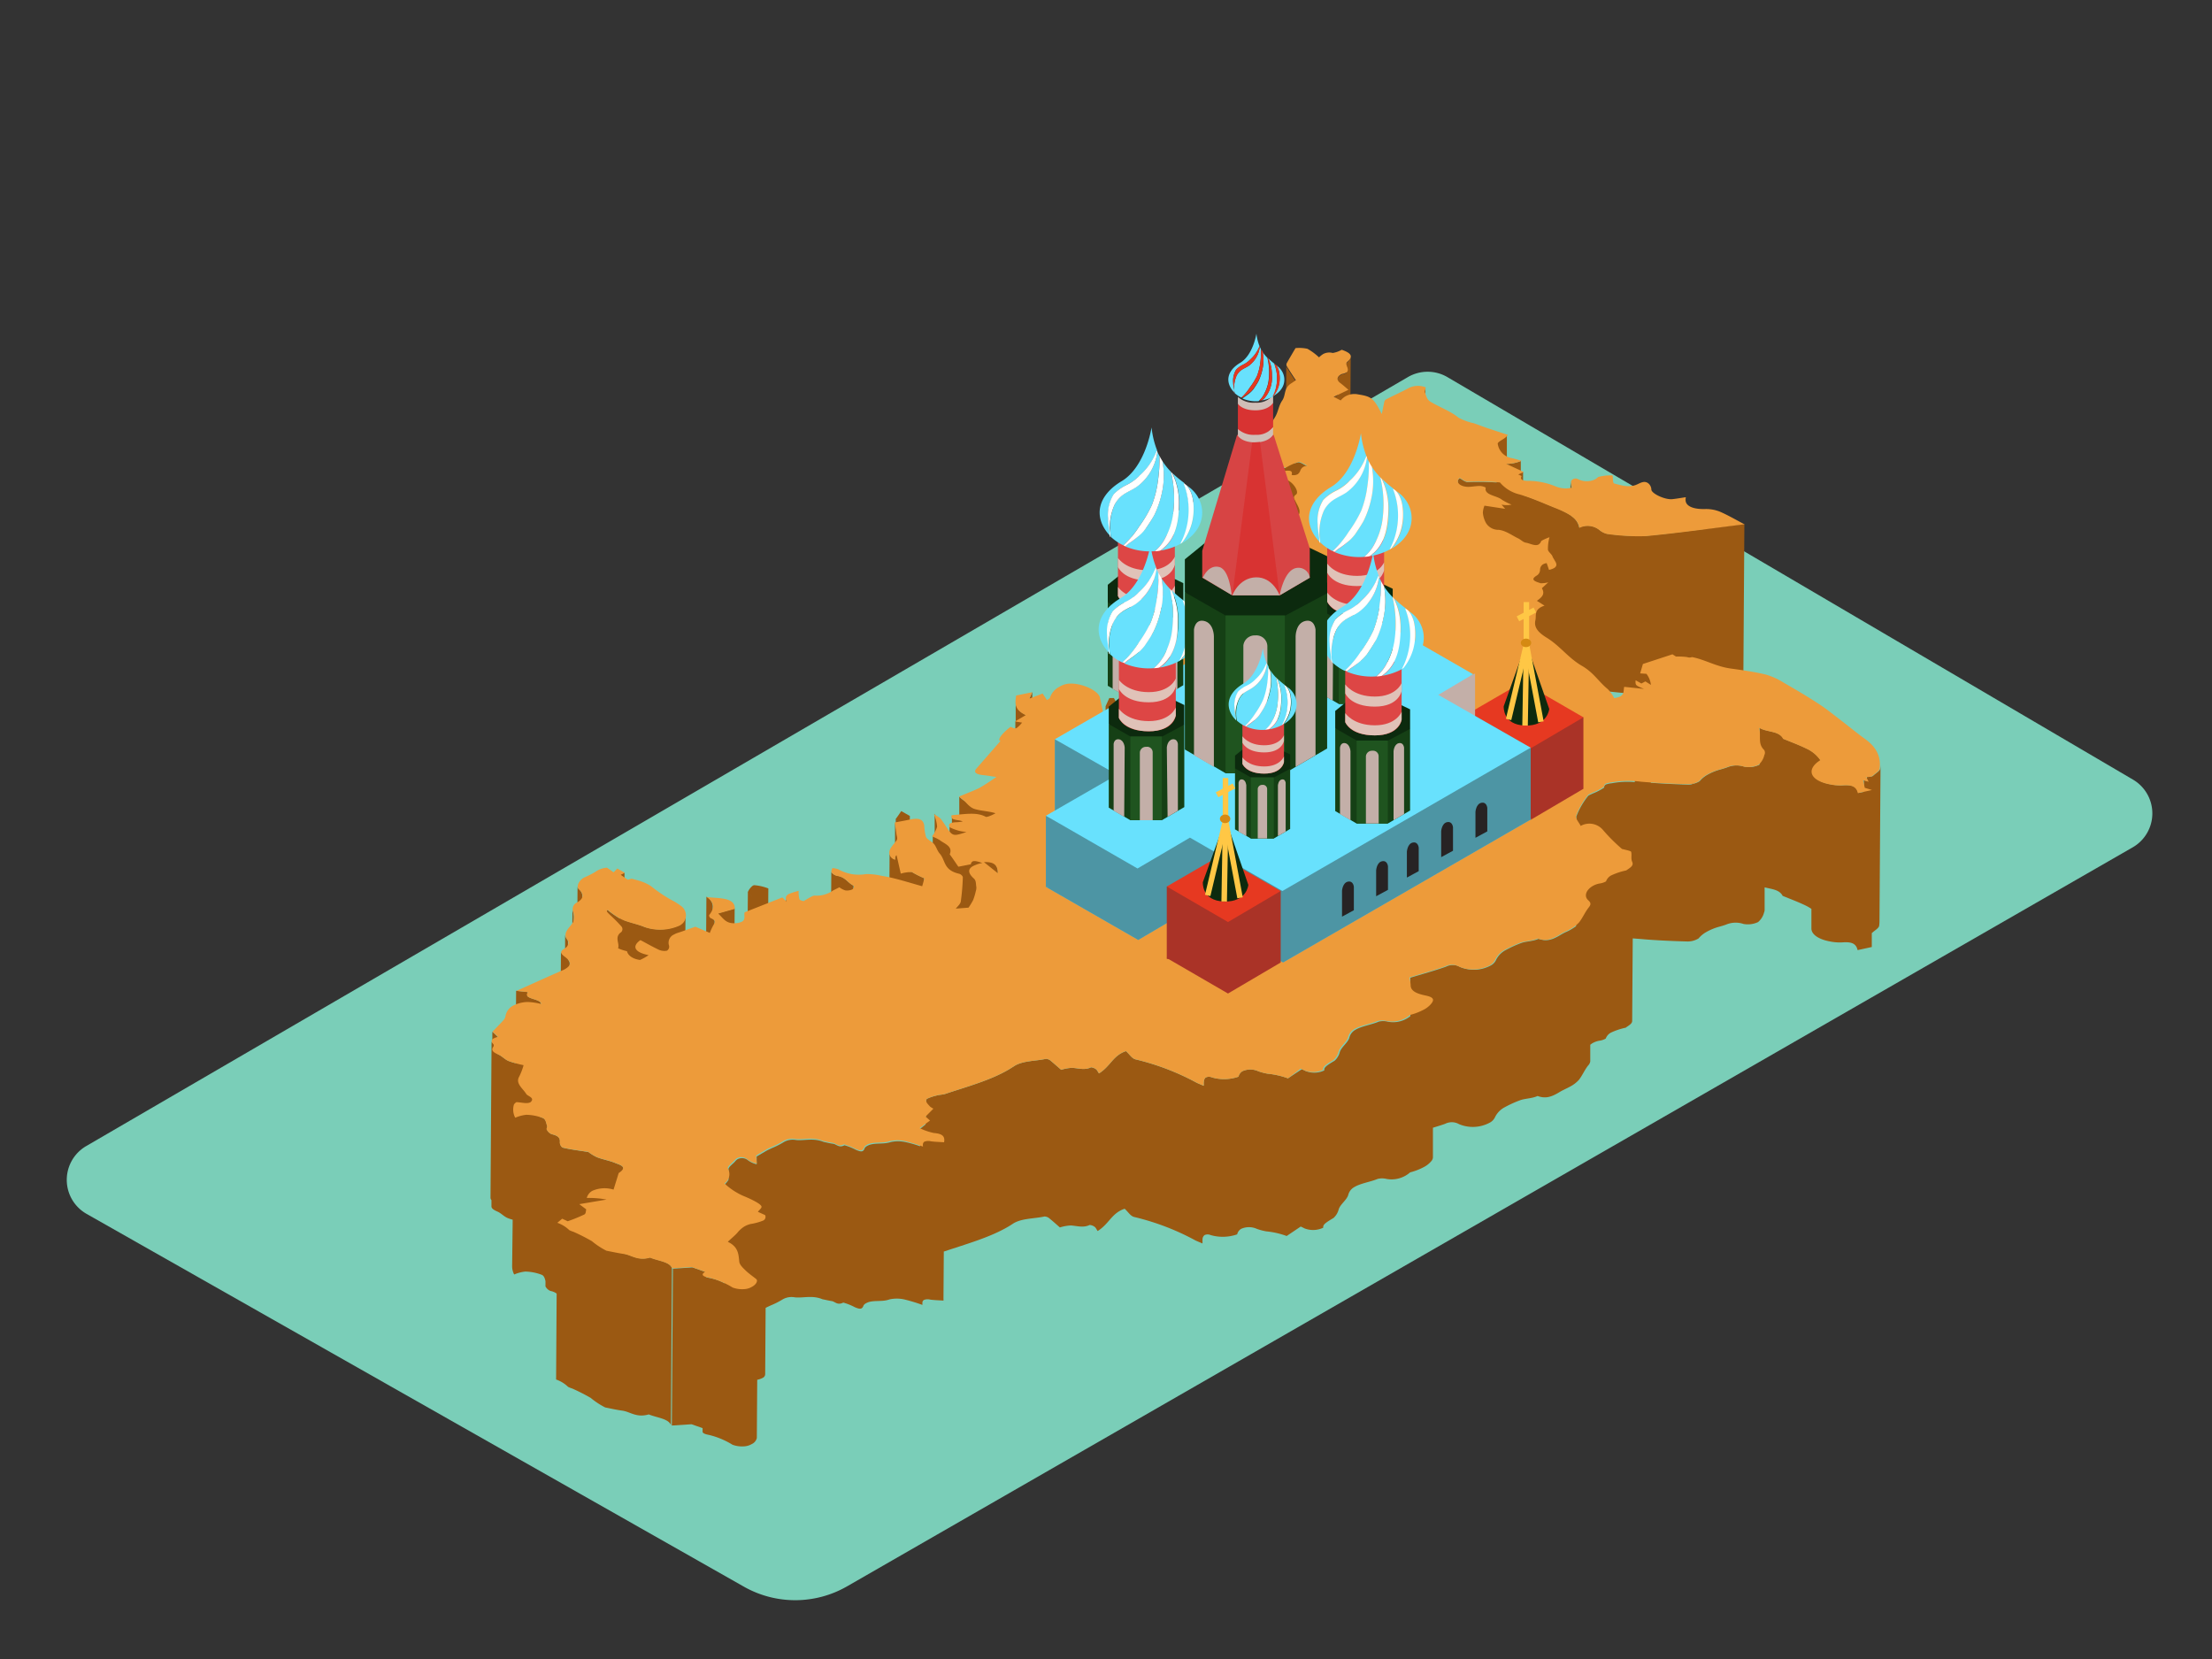 <svg id="Layer_2" data-name="Layer 2" xmlns="http://www.w3.org/2000/svg" viewBox="0 0 400 300"><rect x="0" y="0" width="400" height="300" fill="#333333" stroke="none"/><title>PP_</title><path d="M15.66,219.51l118.86,67.41a18.81,18.81,0,0,0,18.66-.06L385.67,153.22a7.08,7.08,0,0,0,.06-12.23l-124-72.8a7.08,7.08,0,0,0-7.14,0L15.6,207.24A7.07,7.07,0,0,0,15.66,219.51Z" fill="#7aceb8"/><g style="isolation:isolate"><path d="M257.77,70.07a4.71,4.71,0,0,0-.17.72l-.19,28.36a4.71,4.71,0,0,1,.17-.72Z" fill="#9b5912"/><path d="M243.65,93.64a1.12,1.12,0,0,0,.41-.74l.19-28.36c0,.28-.2.6-.66,1a.43.43,0,0,0-.15.35v1.56l0,0a2.6,2.6,0,0,1-.8.26c-.52.25-.75.56-.75.87l0,2.91-.69.33L241,100.19l2.66-1.27Z" fill="#9b5912"/><path d="M230.15,128.06l.1-15.09h1.13v1.6c0,.37.27.44,1,.63a2.88,2.88,0,0,1,1.35,1v2.2a1.56,1.56,0,0,0,.26.64,4.9,4.9,0,0,1,.75,1.91l.06-8.95a9.88,9.88,0,0,1,1.37.65l.19-28.36c-.55-.24-1.22-.75-1.62-.68a3,3,0,0,0-.6.18l.1-14.94c-.58-.88-1.14-1.72-1.64-2.56a.39.39,0,0,1,0-.19l-.12,18.53-2.1,0-.1,14.71h0l.1-14.71c0-.68,0-1.44-.09-2.2a2.78,2.78,0,0,0-.3-1.19,4.45,4.45,0,0,1-.68-2.34l-.12,18.37a2.94,2.94,0,0,1-.07-.61L228.89,125a3.43,3.43,0,0,0,.83,2.17A1.57,1.57,0,0,1,230.15,128.06Z" fill="#9b5912"/><path d="M220.78,144.48l4.28,1.86.19-28.36-.47-.21,0-6.61c0-.53-.66-.48-1.29-.4-1.35.17-1.92,0-2-.64v-.52c0-.13,0-.27,0-.46l-1.73.16-.19,28.36,1.25-.11Z" fill="#9b5912"/><path d="M212.55,150.36l.19-28.36c-1.17-.58-3.18-.61-3.17-1.67l-.19,28.36C209.37,149.76,211.38,149.78,212.55,150.36Z" fill="#9b5912"/><path d="M186.68,125.13c-.12.3-.27.63-.5,1.16L186,154.66c.23-.54.37-.86.5-1.16Z" fill="#9b5912"/><path d="M202.85,128a6.25,6.25,0,0,0-.14-.64l-.19,28.36a6.24,6.24,0,0,1,.14.64Z" fill="#9b5912"/><path d="M200,157.52c0,.41.79.64,1.62.36l0-2.32v0l.19-28.36a.44.44,0,0,1,0,.15c.13-.33-.21-.75-.37-1.12l-.84,0-.67,1.47L199.75,156l.28.1Z" fill="#9b5912"/><path d="M184.68,157.27a5,5,0,0,0,.66.36l.19-28.36c-1.53-.7-1.86-1.55-1.86-2.45l0,3.6h-.06l-.19,28.36,1.27.21Z" fill="#9b5912"/><path d="M340,139c-.06.44-.82.84-1.25,1.26-.15.17-.61.21-1.15.25v.72l-.55-.16v2.12l-1,.21c-.3-1.36-1.38-1.5-2.9-1.39a9,9,0,0,1-2.07-.17,7.74,7.74,0,0,1-1.85-.56l0-3.83a6.18,6.18,0,0,0-2.52-2.09c-1.32-.65-2.78-1.19-4.2-1.77-.77-1.5-2.94-1.14-4.33-2l0,6.66-.08.07a4.36,4.36,0,0,1-2.62.33,4.45,4.45,0,0,0-3.18.13c-.37.13-.75.24-1.13.35a10,10,0,0,0-2.45,1,5.06,5.06,0,0,0-1.37,1.14h0a3.53,3.53,0,0,1-1.22.47l.12-17.48c3-.37,6-.77,9-1.15l.19-28.36c-3.6.44-7.11.91-10.61,1.34l0-6.22a1.78,1.78,0,0,0-.06.44l0,5.79c-2.38.29-4.76.57-7.15.79a40.16,40.16,0,0,1-7-.38,3.3,3.3,0,0,1-1.35-.66,3.42,3.42,0,0,0-3.69-.45,3.19,3.19,0,0,0-1.39-2.08l0-5.23a6.12,6.12,0,0,1-.2-1.1l0,6.17a15.9,15.9,0,0,0-3-1.47c-1.84-.73-3.63-1.53-5.57-2.15l0-4.24-.41.19V83.36a6.73,6.73,0,0,1-2.52.52l0-5.22a2.35,2.35,0,0,1-.41.45c-.47.39-1.44.8-1.44,1.14l0,7a49.88,49.88,0,0,0-5.24-.07c-.47,0-1-.46-1.45-.7a.8.8,0,0,0-.34.6l-.19,28.36a.8.8,0,0,1,.34-.6c.47.24,1,.7,1.45.7.91,0,1.81,0,2.77,0l0,5.54a5.67,5.67,0,0,1,.3-1.13l3.74.57v-.7a3.6,3.6,0,0,0,1.16-.11l0-2.39a9.28,9.28,0,0,0,1.42.54c.9.27,1.77.58,2.62.91l-.1,14.43c0-.13.1-.29.35-.47l-.06,8.43a2.26,2.26,0,0,1,.06-.51c.17-.76-.18-1.68.93-2.33a3.7,3.7,0,0,1,.72-.31l0-3.62.66-.6,0-2.54.1.3a3.13,3.13,0,0,0,.91-.32.72.72,0,0,0,.42-.62l.07-10.19c2,.81,3.81,1.72,4.07,3.47a3.42,3.42,0,0,1,3.69.45,3.3,3.3,0,0,0,1.35.66c1.76.15,3.58.41,5.34.43l-.11,16a15.21,15.21,0,0,0-4.17.21,4.12,4.12,0,0,0-1.08.24.58.58,0,0,0-.28.54l-.12,17.31h0l.12-17.31a10.48,10.48,0,0,1-2.06,1.07c-.26.13-.57.25-.81.4a13.67,13.67,0,0,0-2.17,3.76.62.62,0,0,0,0,.18L285,167.49c-.26.19-.55.37-.84.55s-.68.37-1,.51-.6.3-.88.46c-1.74,1.08-2.75,1.22-4.06.76-1,.47-2.33.43-3.21.79a20.28,20.28,0,0,0-2.7,1.23,4,4,0,0,0-1.79,1.83,2.16,2.16,0,0,1-1,1,6.43,6.43,0,0,1-5.5.24,2.66,2.66,0,0,0-2.51-.06c-2.1.74-4.33,1.35-6.47,2l0,6.95a5,5,0,0,1-4.1,1,3.32,3.32,0,0,0-1.63,0c-1.29.55-3,.78-4.15,1.44a2.24,2.24,0,0,0-1.14,1.4c-.22.92-1.46,1.74-1.74,2.66a3.13,3.13,0,0,1-.94,1.56c-1.46.86-1.87,1.19-1.87,1.63v.13a4.28,4.28,0,0,1-3.4.1c-.31-.17-.64-.31-.66-.32L232.91,195a14.66,14.66,0,0,0-3.68-.84,9.8,9.8,0,0,1-1.73-.46,3.46,3.46,0,0,0-2.81,0,1.55,1.55,0,0,0-.73,1,7.9,7.9,0,0,1-4.8.13,1.36,1.36,0,0,0-1.09,0c-.27.16-.39.51-.4,1.1v.42c-.53-.23-.93-.39-1.29-.56a44.91,44.91,0,0,0-11-4.21c-.71-.16-1.08-.89-1.77-1.5a4.84,4.84,0,0,0-.95.43c-1.57.92-2.15,2.49-3.93,3.6-.25-.36-.32-.6-.57-.78a1.8,1.8,0,0,0-.87-.32c-1.12.55-2.24.17-3.39.09a7.86,7.86,0,0,0-2,.36c-.68-.58-1.32-1.16-2-1.72a1.4,1.4,0,0,0-.78-.26c-1.86.41-4,.31-5.58,1.22-.46.29-.73.46-1,.63-3.33,2-7.55,3.13-11.56,4.47-.49.17-1.15.16-1.66.32a8.77,8.77,0,0,0-1.69.58.47.47,0,0,0-.16.34l0,2.79-.09.09v1.41l-1,.81,0,3.14a20.39,20.39,0,0,0-2.68-.76,6.26,6.26,0,0,0-2.63,0c-1.19.4-2.47.16-3.6.44a2.57,2.57,0,0,0-.67.27,1,1,0,0,0-.46.44.79.79,0,0,1-.32.46c-.31.18-.74,0-1.22-.19a10.33,10.33,0,0,0-2.1-.84c-1,.54-1.4-.18-2.07-.27s-1.13-.23-1.68-.33h0c-1.88-.78-3.54-.19-5-.35a3.23,3.23,0,0,0-2.19.36,14.65,14.65,0,0,1-2.15,1.09c-.31.15-.64.29-.95.46l-.83.48-1,.59v1.41a4.38,4.38,0,0,1-1.53-.69,1.73,1.73,0,0,0-1.9-.24,1.77,1.77,0,0,0-.45.39c-.39.47-1.21,1-1.21,1.42v1.93a3.26,3.26,0,0,1-.58.72l-.12,18a8.59,8.59,0,0,0-2.66-.95,3.81,3.81,0,0,1-.72-.19v-.88l-2.42-.86-3.56.23-.19,28.36,3.56-.23,2,.7v.65c0,.3.59.48,1.16.58a14.72,14.72,0,0,1,4.26,1.78,5,5,0,0,0,2.43.25,3.11,3.11,0,0,0,1.05-.38,1.62,1.62,0,0,0,.91-1.1l.07-10.52a3.68,3.68,0,0,0,1-.35.76.76,0,0,0,.44-.65l.08-12,0,0c.3-.17.63-.31.95-.46a14.65,14.65,0,0,0,2.15-1.09,3.23,3.23,0,0,1,2.19-.36c1.5.16,3.16-.43,5,.35.55.1,1.1.24,1.68.33s1,.81,2.07.27a10.33,10.33,0,0,1,2.1.84c.48.19.91.37,1.22.19a.79.79,0,0,0,.32-.46,1,1,0,0,1,.46-.44,2.58,2.58,0,0,1,.67-.27c1.13-.27,2.41,0,3.6-.44a6.26,6.26,0,0,1,2.63,0,30.76,30.76,0,0,1,3.31,1v-.44a.59.59,0,0,1,.26-.45,1.86,1.86,0,0,1,1.14-.07c.79.11,1.61.12,2.41.18a2.4,2.4,0,0,0,0-.39l.06-8.5h.07c4-1.34,8.23-2.52,11.56-4.47.28-.17.56-.34,1-.63,1.56-.91,3.72-.81,5.58-1.22a1.4,1.4,0,0,1,.78.26c.7.56,1.34,1.14,2,1.72a7.86,7.86,0,0,1,2-.36c1.15.09,2.27.46,3.39-.09a1.8,1.8,0,0,1,.87.32c.25.18.33.43.57.78,1.78-1.11,2.36-2.68,3.93-3.6a4.84,4.84,0,0,1,.95-.43c.69.61,1.05,1.34,1.77,1.5a44.91,44.91,0,0,1,11,4.21c.36.18.77.33,1.31.57v-.73a1,1,0,0,1,.38-.79,1.36,1.36,0,0,1,1.09,0,7.9,7.9,0,0,0,4.8-.13,1.55,1.55,0,0,1,.73-1,3.46,3.46,0,0,1,2.81,0,9.8,9.8,0,0,0,1.73.46,14.66,14.66,0,0,1,3.68.84l2.54-1.71s.35.15.66.32a4.27,4.27,0,0,0,3.41-.11v-.21c.05-.4.49-.74,1.86-1.55a3.13,3.13,0,0,0,.94-1.56c.27-.92,1.52-1.74,1.74-2.66a2.24,2.24,0,0,1,1.14-1.4c1.14-.67,2.86-.9,4.15-1.44a3.32,3.32,0,0,1,1.63,0A5.09,5.09,0,0,0,255,212a11.12,11.12,0,0,0,2.56-1,4.33,4.33,0,0,0,1.24-1,1.17,1.17,0,0,0,.32-.67l0-5.4c.74-.23,1.49-.45,2.21-.71a2.66,2.66,0,0,1,2.51.06,6.43,6.43,0,0,0,5.5-.24,2.16,2.16,0,0,0,1-1,4,4,0,0,1,1.79-1.83,20.28,20.28,0,0,1,2.7-1.23c.88-.35,2.2-.32,3.21-.79,1.32.46,2.33.32,4.06-.76.27-.16.58-.31.88-.46s.58-.28,1-.51a5.7,5.7,0,0,0,1.55-1.2c.64-.84,1-1.75,1.65-2.58a1.35,1.35,0,0,0,.39-.75l0-3a3.19,3.19,0,0,1,.37-.27,3.83,3.83,0,0,1,1.24-.46,3.26,3.26,0,0,0,1.19-.39,2,2,0,0,1,.92-1.07,12.29,12.29,0,0,1,2.74-.91l.11-16.16h0L294,185.82c.5-.37,1.15-.68,1.15-1.21l.1-14.92,1.42.11c2.8.25,5.63.37,8.48.45a3.79,3.79,0,0,0,2-.55,5.06,5.06,0,0,1,1.37-1.14,10,10,0,0,1,2.45-1c.38-.11.77-.22,1.13-.35a4.45,4.45,0,0,1,3.18-.13,4.36,4.36,0,0,0,2.62-.33A3.27,3.27,0,0,0,319,165a1.23,1.23,0,0,0,.1-.46l0-4.08c1.26.33,2.67.39,3.26,1.54,1.41.58,2.87,1.12,4.2,1.77a8.43,8.43,0,0,1,1,.58l0,3.56c0,1,1.17,1.93,3.38,2.34a9,9,0,0,0,2.07.17c1.52-.11,2.6,0,2.9,1.39l2.57-.56,0-2.53.08-.05c.44-.42,1.19-.82,1.25-1.26a5.93,5.93,0,0,0,.06-.76l.19-28.36A5.93,5.93,0,0,1,340,139Zm-41.47,2.5.11-16.35c2.52-.25,5-.54,7.54-.86L306,141.82a3.57,3.57,0,0,1-.68.07Q301.92,141.79,298.51,141.55Z" fill="#9b5912"/><path d="M178.22,144.19a3.1,3.1,0,0,1-1.88,1v1l-.06,0a4.26,4.26,0,0,1-1.64-1.24,3.8,3.8,0,0,1-1.17-.9l0,4.22c-.64-.12-1.34-.16-1.33-.66v2c-.09,0-.19-.07-.27-.12a.39.39,0,0,1-.16-.35l0,3.83a11.69,11.69,0,0,0-1.64-1.19,2.09,2.09,0,0,0-.47-.26l0-2.3a9.57,9.57,0,0,0-.58-2.1l0,4.14-.34-.14-.19,28.36a7.9,7.9,0,0,1,1.4.66c.56.45,1.49.8,1.82,1.46v1.12l1.15,1.66-.05,8.17c.28-.38.82-.82.9-1.28a39.51,39.51,0,0,0,.37-4.38v-2.08l1.14-.22v1.17a2,2,0,0,0,.83,1.32c.44.4.37,1,.47,1.53a.82.82,0,0,1,0,.17l0-4.79a6.24,6.24,0,0,1,1,.31l.06-9.46.23,0-.06,9.32c1.74-.05,2.52.53,2.51,1.93l.19-28.36a2,2,0,0,0-.31-1.21v-1l.18.19.29-.36,0,6.62c0,.13.07.21.23.23l0-7.13c.58-.71,1.08-1.31,1.54-1.93a1,1,0,0,0,.24-.58l.1-14.89A28.06,28.06,0,0,1,178.22,144.19Z" fill="#9b5912"/><path d="M161.69,183.78v-.56a.77.77,0,0,1,.2-.27l.76,3.34a6.78,6.78,0,0,1,2-.28,18.87,18.87,0,0,0,2.27,1.14l.19-28.36a18.89,18.89,0,0,1-2.27-1.14.82.82,0,0,0-.38,0l.07-10.1-1.55-.88c-.37.52-.67,1-1,1.41v1.44c0-.29-.09-.57-.13-.83l0,6.71a1.32,1.32,0,0,1-.87-.74,1.28,1.28,0,0,1-.11-.52l-.19,28.36a1.28,1.28,0,0,0,.11.52A1.35,1.35,0,0,0,161.69,183.78Z" fill="#9b5912"/><path d="M151.14,186.71c1.6.25,1.91,1.25,3,1.78,0,0,0,.06,0,.11l.19-28.36c0-.06,0-.1,0-.11-1.11-.53-1.41-1.53-3-1.78a1.69,1.69,0,0,1-1-.65.29.29,0,0,1,0-.17l-.19,28.36a.29.29,0,0,0,0,.17A1.69,1.69,0,0,0,151.14,186.71Z" fill="#9b5912"/><path d="M135.69,190.31a2.47,2.47,0,0,0,1.75-.29c.44-.26.82-.63,1.31-1l.19-28.36a8.82,8.82,0,0,0-2.55-.59.69.69,0,0,0-.28.1,3,3,0,0,0-.87,1.12.19.19,0,0,0,0,.12.32.32,0,0,1,0-.07L135,189.7C135,189.89,135.41,190.26,135.69,190.31Zm-.26-28.63.14.11Zm.45.27a.66.66,0,0,1-.23-.1A.66.66,0,0,0,135.88,161.94Zm-.51-.34-.09-.12Z" fill="#9b5912"/><path d="M105.11,190.27l.19-28.36a1.64,1.64,0,0,0-.64-1.14.71.71,0,0,1-.22-.54l-.19,28.36a.71.71,0,0,0,.22.54A1.64,1.64,0,0,1,105.11,190.27Z" fill="#9b5912"/><path d="M142.29,163a1.52,1.52,0,0,1-.18-.66l-.19,28.36a1.52,1.52,0,0,0,.18.66Z" fill="#9b5912"/><path d="M132.66,192.56l.19-28.36s0,.06,0,.09l-3,.85-.19,28.36,3-.85S132.66,192.59,132.66,192.56Z" fill="#9b5912"/><path d="M109.7,192.85c.6.43,1.14.9,1.77,1.3l0,3.88a1.27,1.27,0,0,1,.12-.54l0,2.31h0a1.31,1.31,0,0,0,.06-.41v-2a1.63,1.63,0,0,1,.48-.5.62.62,0,0,0,.23-.52v-1.75a20.81,20.81,0,0,0,2.35.78l0,4.16c0,.63.79,1.17,2.39,1.49l0-4.85a9.65,9.65,0,0,0,3.55.11l0,2.47a1.21,1.21,0,0,0,.12.53.48.48,0,0,1,0,.2l0-3.23a5.73,5.73,0,0,0,1.89-.62,2.43,2.43,0,0,0,.69-.58,2,2,0,0,0,.42-1.21l.19-28.36a2,2,0,0,1-.42,1.21,2.43,2.43,0,0,1-.69.58,8.59,8.59,0,0,1-6.31.31c-1.13-.48-2.49-.76-3.67-1.2l.06-8.64-.76.36-.05,8a19,19,0,0,1-2.28-1.59h0c-.13,0-.19.1-.19.18L109.51,193C109.51,193,109.57,192.89,109.7,192.85Z" fill="#9b5912"/><path d="M134.64,165.76c0-.18,0-.37,0-.54l-.19,28.36c0,.17,0,.36,0,.54Z" fill="#9b5912"/><path d="M128,193.85a.62.62,0,0,0,.34.51c.51.19.69.39.69.62l.19-28.36c0-.17-.1-.31-.33-.45l0-2.33a2.07,2.07,0,0,0-1.15-1.68l-.19,28.36a3.94,3.94,0,0,1,.45.35Z" fill="#9b5912"/><path d="M103.56,194.19l.19-28.36a4.31,4.31,0,0,0-.17-1.1,1.76,1.76,0,0,1-.06-.43l-.19,28.36a1.76,1.76,0,0,0,.06.43A4.31,4.31,0,0,1,103.56,194.19Z" fill="#9b5912"/><path d="M102.29,201.61a1.38,1.38,0,0,1,.53.91l.19-28.36a1.09,1.09,0,0,0-.3-.64l0-3.15a.81.81,0,0,0-.16-.5,1.43,1.43,0,0,1-.36-.91l0,4c-.36-.29-.75-.58-.75-.89l-.19,28.36C101.24,200.88,101.91,201.24,102.29,201.61Z" fill="#9b5912"/><path d="M117.57,227.38c-2.25.65-3.34-.48-4.79-.68l-.17,0,.1-15.44c0-.47-.88-.71-1.44-.94-1-.43-2.28-.64-3.32-1.05a8.3,8.3,0,0,1-1.54-.94c-1.75-.28-3.22-.45-4.59-.78-.32-.08-.53-.54-.56-.88v-.31c0-.63-.4-1-1.46-1.25a1.55,1.55,0,0,1-.84-.73v-.68a.26.26,0,0,0,0-.09c-.18-.49-.21-1.17-.75-1.42a4.66,4.66,0,0,0-.54-.2l.14-20.46c0-.74-1.8-.83-2.39-1.35v-.79l-2.09-.22-.09,13.09a9.91,9.91,0,0,1-1.27-.4c-.72-.3-1.14-.86-1.85-1.17l-.09,0,0-3.17-1-.95v2.06a.67.67,0,0,1-.14-.36l-.19,28.36a.71.71,0,0,0,.17.39v1.13c0,.39.44.66,1.1.95s1.13.87,1.85,1.17a8.51,8.51,0,0,0,.89.29L92.61,229a3.21,3.21,0,0,0,.37,1.47,6.94,6.94,0,0,1,2-.53,8.76,8.76,0,0,1,3,.59c.44.2.54.69.66,1.13v.84a.21.21,0,0,0,0,.12,1.72,1.72,0,0,0,.91.83,2.64,2.64,0,0,1,1.11.47l-.1,15.54a5.91,5.91,0,0,1,2.17,1.33,5.38,5.38,0,0,0,.75.3,34.59,34.59,0,0,1,3.33,1.69,14.1,14.1,0,0,0,2.63,1.73c1,.2,2,.43,3.09.58,1.45.2,2.54,1.33,4.79.68,1.47.61,3.55.75,4,1.92l.19-28.36C121.13,228.13,119,228,117.57,227.38Z" fill="#9b5912"/><path d="M311,92.52c1.5.65,2.85,1.45,4.46,2.29-6.08.75-11.91,1.58-17.82,2.14a40.16,40.16,0,0,1-7-.38,3.3,3.3,0,0,1-1.35-.66,3.42,3.42,0,0,0-3.69-.45c-.29-1.91-2.42-2.82-4.64-3.7-2-.81-4-1.71-6.17-2.35a6.59,6.59,0,0,1-3.55-2.17,44.23,44.23,0,0,0-5.82-.12c-.47,0-1-.46-1.45-.7-.79.64-.18,1.54,1.46,1.62.71,0,1.44-.16,2.16-.16a2.42,2.42,0,0,1,1.08.29c-.35,1.39,2,1.42,2.93,2.2a9.67,9.67,0,0,0,1.74.88,4.44,4.44,0,0,1-1.82,0l.66.76-3.74-.57a3.93,3.93,0,0,0-.29,1.25,4.58,4.58,0,0,0,.58,1.91,2.62,2.62,0,0,0,2.29,1.21c1.29.15,2.38,1,3.54,1.56.49.24.86.69,1.39.77.7.11,1.66.68,2.29.31a1.16,1.16,0,0,0,.47-.63,8.87,8.87,0,0,1,1.49-.67,7.56,7.56,0,0,0-.28,2.28c.1.44.78.84.86,1.31.17.28.33.56.49.83.27.47.25.86-.25,1.16a3.13,3.13,0,0,1-.91.32l-.42-1.22a2,2,0,0,0-.67.22,1.17,1.17,0,0,0-.53,1,1.24,1.24,0,0,1-.55,1c-1.39.81-.25,1.12.66,1.42a5.05,5.05,0,0,0,1.39-.17c-.5.45-.84.76-1.17,1.07.68,1.14-.14,1.71-.9,2.28l1.38.87a3.7,3.7,0,0,0-.72.31c-1.12.66-.76,1.57-.93,2.33-.29,1.23.42,2.15,2,3.13,2.47,1.51,3.9,3.66,6.42,5.12,2.14,1.24,3,2.85,4.66,4.2a6.39,6.39,0,0,1,1.16,1.62,3,3,0,0,0,1.15-.32c.72-.42.51-1.13.67-1.71l3.58.38c-1.57-.65-1.57-.65-1.52-1.57l1.05.59.72-.38,1,.63a4,4,0,0,0-.81-2l-1.14-.08c.17-.55.32-1.09.5-1.7l5.34-1.75.65.41a11.6,11.6,0,0,1,2,.09,1.26,1.26,0,0,0,.88,0c2.4.46,4.24,1.68,7,2.07,2.16.3,4.34.6,6.38,1.1a12.65,12.65,0,0,1,3.26,1.49c2.16,1.24,4.3,2.5,6.32,3.83,1.42.92,2.65,1.94,3.94,2.92,1.48,1.13,2.89,2.31,4.43,3.42,2.2,1.57,2.87,3.41,2.6,5.37-.06.44-.82.84-1.25,1.26-.15.17-.61.21-1.15.25l.42.84-1-.28.3,1.37,1.31.4-2.57.56c-.3-1.36-1.38-1.5-2.9-1.39a9,9,0,0,1-2.07-.17c-3.66-.67-4.49-2.7-1.82-4.39a6.18,6.18,0,0,0-2.52-2.09c-1.32-.65-2.78-1.19-4.2-1.77-.77-1.5-2.94-1.14-4.33-2,.4,1.53-.31,2.82.89,4a.87.87,0,0,1,.05.92,3.28,3.28,0,0,1-1.06,1.78,4.36,4.36,0,0,1-2.62.33,4.45,4.45,0,0,0-3.18.13c-.37.13-.75.24-1.13.35a10,10,0,0,0-2.45,1,5.05,5.05,0,0,0-1.37,1.14,3.79,3.79,0,0,1-2,.55c-2.84-.08-5.67-.21-8.48-.45a17.67,17.67,0,0,0-5.34.12,4.12,4.12,0,0,0-1.08.24.58.58,0,0,0-.28.54,10.47,10.47,0,0,1-2.06,1.07c-.26.13-.57.25-.81.4a13.67,13.67,0,0,0-2.17,3.76c-.17.55.51,1.21.82,1.86a3.22,3.22,0,0,1,4.06.77,31.73,31.73,0,0,0,3.41,3.4c1,.24,1.62.37,1.66.53.14.59-.08,1.23.18,1.79.35.76-.47,1.11-1.07,1.56a12.3,12.3,0,0,0-2.74.91,2,2,0,0,0-.92,1.07,3.26,3.26,0,0,1-1.19.39,3.83,3.83,0,0,0-1.24.46c-1.13.66-1.63,1.82-.78,2.57.62.55.41.89,0,1.4-.64.84-1,1.75-1.65,2.58a5.7,5.7,0,0,1-1.55,1.2c-.39.23-.68.37-1,.51s-.6.3-.88.46c-1.74,1.08-2.75,1.22-4.06.76-1,.47-2.33.43-3.21.79a20.3,20.3,0,0,0-2.7,1.23,4,4,0,0,0-1.79,1.83,2.16,2.16,0,0,1-1,1,6.43,6.43,0,0,1-5.5.24,2.66,2.66,0,0,0-2.51-.06c-2.1.74-4.33,1.35-6.47,2a8.89,8.89,0,0,1,.2,1.42c0,1.12,1.26,1.56,2.7,1.86s1.64.73,1,1.51a4.33,4.33,0,0,1-1.24,1,11.12,11.12,0,0,1-2.56,1,5.09,5.09,0,0,1-4.26,1.1,3.32,3.32,0,0,0-1.63,0c-1.29.55-3,.78-4.15,1.44a2.24,2.24,0,0,0-1.14,1.4c-.22.92-1.46,1.74-1.74,2.66a3.13,3.13,0,0,1-.94,1.56c-1.6.94-1.94,1.24-1.86,1.76a4.27,4.27,0,0,1-3.41.11c-.31-.17-.64-.31-.66-.32L232.91,195a14.66,14.66,0,0,0-3.68-.84,9.8,9.8,0,0,1-1.73-.46,3.46,3.46,0,0,0-2.81,0,1.55,1.55,0,0,0-.73,1,7.9,7.9,0,0,1-4.8.13,1.36,1.36,0,0,0-1.09,0c-.33.19-.44.68-.38,1.52-.54-.24-.95-.39-1.31-.57a44.91,44.91,0,0,0-11-4.21c-.71-.16-1.08-.89-1.77-1.5a4.84,4.84,0,0,0-.95.43c-1.57.92-2.15,2.49-3.93,3.6-.25-.36-.32-.6-.57-.78a1.8,1.8,0,0,0-.87-.32c-1.12.55-2.24.17-3.39.09a7.86,7.86,0,0,0-2,.36c-.68-.58-1.32-1.16-2-1.72a1.4,1.4,0,0,0-.78-.26c-1.86.41-4,.31-5.58,1.22-.45.29-.73.46-1,.63-3.33,2-7.55,3.13-11.56,4.47-.49.17-1.15.16-1.66.32a8.77,8.77,0,0,0-1.69.58c-.46.45.2,1,.53,1.39a3.11,3.11,0,0,0,.63.4l-1.42,1.43.81.72L166.3,204a11.2,11.2,0,0,0,2.55.88c1.6.13,2.06.61,1.87,1.68-.81-.06-1.62-.07-2.41-.18a1.86,1.86,0,0,0-1.14.07c-.24.14-.34.42-.26.89a30.76,30.76,0,0,0-3.31-1,6.26,6.26,0,0,0-2.63,0c-1.19.4-2.47.16-3.6.44a2.57,2.57,0,0,0-.67.27,1,1,0,0,0-.46.44.79.79,0,0,1-.32.46c-.31.18-.74,0-1.22-.19a10.33,10.33,0,0,0-2.1-.84c-1,.54-1.4-.18-2.07-.27s-1.13-.23-1.68-.33c-1.88-.78-3.54-.19-5-.35a3.23,3.23,0,0,0-2.19.36,14.65,14.65,0,0,1-2.15,1.09c-.31.15-.64.29-.95.46l-.83.48-1,.59c0,.32.08.89.12,1.45a4.33,4.33,0,0,1-1.67-.73,1.73,1.73,0,0,0-1.9-.24,1.77,1.77,0,0,0-.45.39c-.43.51-1.38,1.12-1.19,1.53A2,2,0,0,1,131,214a12.18,12.18,0,0,0,3.35,2.23c.75.3,3.37,1.42,3.36,2,0,.26-.37.52-.66.9l1.31.6a.74.74,0,0,1-.38,1,10.42,10.42,0,0,1-2.26.61,4.41,4.41,0,0,0-1.12.45,5.18,5.18,0,0,0-1.26,1.13c-.47.54-1.08,1-1.73,1.64,1.93.91,1.93,2.26,2.08,3.62.07.56.69,1.13,1.21,1.63s1.25,1,1.84,1.48c.37.31,0,1-.77,1.41a3.11,3.11,0,0,1-1.05.38,5,5,0,0,1-2.43-.25,14.72,14.72,0,0,0-4.26-1.78c-.83-.14-1.72-.47-.71-1.07l-2.42-.86-3.56.23c-.41-1.16-2.5-1.31-4-1.92-2.25.65-3.34-.48-4.79-.68-1-.15-2.05-.38-3.09-.58a14.1,14.1,0,0,1-2.63-1.73,34.61,34.61,0,0,0-3.33-1.69,5.37,5.37,0,0,1-.75-.3,5.91,5.91,0,0,0-2.17-1.33l.88-.74,1,.46a28.58,28.58,0,0,0,3-1.22c.33-.19.26-.66.35-.93l-1.26-.94,4.93-.83a16.73,16.73,0,0,0-3.57-.29,2.07,2.07,0,0,1,1-1.29,5.5,5.5,0,0,1,3.84-.22c.31-1,.62-2,.93-3,1.75-1.13.19-1.49-.64-1.83-1-.43-2.28-.64-3.32-1.05a8.3,8.3,0,0,1-1.54-.94c-1.75-.28-3.22-.45-4.59-.78-.36-.09-.6-.68-.57-1,.08-.73-.29-1.16-1.45-1.42a1.72,1.72,0,0,1-.91-.83c-.12-.19.14-.45.06-.67-.18-.49-.21-1.17-.75-1.42a8.76,8.76,0,0,0-3-.59,6.94,6.94,0,0,0-2,.53,3.13,3.13,0,0,1-.23-2.39,1.17,1.17,0,0,1,.47-.43c1.08.07,1.92.35,2.54,0,.85-.8-.53-1.06-.78-1.47-.61-1-2-1.9-1.29-3.13a11.2,11.2,0,0,0,.8-2.08,21.87,21.87,0,0,1-2.71-.75c-.72-.3-1.14-.86-1.85-1.17-.9-.39-1.39-.75-.91-1.42a.4.4,0,0,0,0-.47c-.41-.43-.4-.76,0-1a3.19,3.19,0,0,1,.86-.31l-1-.95c.7-.72,1.37-1.41,2-2.1a1.42,1.42,0,0,0,.34-.7,2.63,2.63,0,0,1,1.32-1.87,6.08,6.08,0,0,1,2.67-.69,11.86,11.86,0,0,1,2.45.36c0-1-3.42-.8-2.38-2.14l-2.09-.22c2.94-1.31,5.76-2.61,8.63-3.85,1.36-.76,1.25-1.34.52-2-.56-.53-1.69-1.06-.57-1.72.88-.47,1-1.29.66-1.66-1-1.27.36-2.14,1-3.18a2.62,2.62,0,0,0,0-2,1.3,1.3,0,0,1,.75-1.59c1.2-.71,1.26-1.49.33-2.36-.56-.53,0-1.62.88-2.12a17.92,17.92,0,0,0,2-1,4.25,4.25,0,0,1,2.18-.81l1.2.84.67-.69,1.37.78-.76.36,1.28.9.71-.2c.73.21,1.35.35,1.9.56a8.06,8.06,0,0,1,1.56.77,27.52,27.52,0,0,0,3.67,2.5,11.27,11.27,0,0,1,1.73,1.06,2.09,2.09,0,0,1,.53,3,2.43,2.43,0,0,1-.69.58,8.59,8.59,0,0,1-6.31.31c-1.29-.55-2.9-.82-4.17-1.39a14.91,14.91,0,0,1-2.53-1.72c-.44.13,0,.5.36.86a26.77,26.77,0,0,1,2.12,2.14.76.76,0,0,1-.07,1c-1.3.9-.24,2-.56,2.92a8.92,8.92,0,0,0,1.61.53c.16.7.92,1.38,2.36,1.58a10,10,0,0,0,1.55-.87c-2.59-.52-3.07-1.61-1.48-2.72,1.12.59,2.21,1.22,3.38,1.77a2.52,2.52,0,0,0,1.4.15.84.84,0,0,0,.39-.94,1.62,1.62,0,0,1,.92-2,3.34,3.34,0,0,1,.69-.3c1-.31,1.91-.67,3.16-1.1l2.61,1.12a10.08,10.08,0,0,1,.69-1.49c.3-.48.38-.83-.48-1.15-.23-.09-.43-.48-.3-.63.91-1.14,1-2.2-.47-3.21,2.16.26,5.17,0,5.07,2.13l-3,.85c1,.92,1.4,1.91,3.27,1.73a2.6,2.6,0,0,0,1.05-.28c.73-.43.27-1.21.47-1.68l6.81-2.69.81.81c-.36-.74-.14-1.14.3-1.4a11,11,0,0,1,1.84-.59,5,5,0,0,0,.15,1.53c.08.19.72.31.75.32,1.5-.9,1.74-1,2-1a5.11,5.11,0,0,0,3.35-.94l1.12-.56a3.49,3.49,0,0,0,1.06.56,2.36,2.36,0,0,0,1.26-.17c.26-.15.39-.59.27-.66-1.11-.53-1.41-1.53-3-1.78a1.69,1.69,0,0,1-1-.65c-.14-.21.07-.51.13-.77a3.65,3.65,0,0,1,1.09.22,7.49,7.49,0,0,0,5,.86,11.4,11.4,0,0,1,2.74.3c1,.16,1.91.36,2.83.6,1.52.4,3,.85,4.59,1.3.13-.43.26-.93.4-1.42a18.88,18.88,0,0,1-2.27-1.14,6.78,6.78,0,0,0-2,.28l-.76-3.34a.72.72,0,0,0-.21.83,1.35,1.35,0,0,1-1-.78c-.45-1,.57-1.83,1.19-2.69.24-.32.08-.74,0-1.12-.08-.76-.22-1.51-.32-2.15,1-.19,1.77-.32,2.5-.48,1.85-.41,2.6-.17,2.84,1a9.17,9.17,0,0,0,.33,2.11c.23.47,1.07.82,1.45,1.27s.56,1.18,1,1.7c1.12,1.24.62,3,3.52,3.67.33.07.68.43.68.65a39.53,39.53,0,0,1-.37,4.38c-.08.46-.62.9-.9,1.28l2.3-.18a12.19,12.19,0,0,0,.84-1.38,11.48,11.48,0,0,0,.48-1.62,1.84,1.84,0,0,0,.09-.76c-.1-.52,0-1.14-.47-1.53-1-.91-1.11-1.65-.19-2.19a5.89,5.89,0,0,1,1.75-.59c-1-.36-1.51-.43-1.79-.27a.71.71,0,0,0-.29.5l-2.26.44c-.51-.74-1-1.49-1.56-2.24.63-1.48-1-1.92-1.82-2.58a7.9,7.9,0,0,0-1.4-.66,5.13,5.13,0,0,0,.94-1.76,7.31,7.31,0,0,0-.57-2.24,5.52,5.52,0,0,1,1.17.75c.56.71,1,1.46,1.5,2.18.78,1,1.07,1,3.21.27a10.18,10.18,0,0,1-1.28-.2,8.73,8.73,0,0,1-1.73-.64.49.49,0,0,1,0-.68,2.68,2.68,0,0,1,1-.24,7.79,7.79,0,0,0,1.33-.14c-.76-.4-2.33-.11-2-1.13,2.62-.23,4.56-.58,6.16.28.21.11,1.11-.26,1.77-.64-1.09-.37-2.61-.4-3.81-.78-.88-.29-1.36-1.05-2-1.6-.21-.17-.42-.34-.8-.63,1.2-.51,2.52-1,3.67-1.55,1.39-.8,2.16-1.38,3.1-2-1-.14-1.73-.27-2.45-.34-1.28-.13-1.71-.54-1.17-1.17,1.45-1.67,2.92-3.34,4.36-5-.62-.08.06-1.2,1.82-2.56.58.26.83.37,1.14.19a5.11,5.11,0,0,0,.94-.95l-1.27-.21,1.94-1.14c-2.14-1-1.94-2.27-1.74-3.55l2.89-.59c-.12.3-.27.63-.5,1.16l2.4-.93c.26.4.5.74.79,1.19.25-.19.52-.3.53-.42a3.42,3.42,0,0,1,1.74-2,4,4,0,0,1,1.32-.51c2.19-.37,5.66,1.08,6,2.5,0,.22.1.44.14.66.2,1,.43,2,.59,3s.21,1.77.32,2.68c1.72-.94,1-2.09,1.81-2.88-1,.33-1.91,0-1.53-.6a2.57,2.57,0,0,1,.64-.56,15.38,15.38,0,0,0,1.89-.29c.1-.06,0-.42-.1-.72l1.32.05c1-.91,2-1.84,3.07-2.73.79-.51,1.18-.37,1.92.28l3.71-2.94c-1.29-.64-3.58-.61-3.11-2a2.75,2.75,0,0,0,1.68-.33,3.16,3.16,0,0,0,1-.94,1.9,1.9,0,0,1,.59-.51,4.87,4.87,0,0,1,3.91-.28,10.45,10.45,0,0,0,2.47.68,14.92,14.92,0,0,0,3.38.27,11.27,11.27,0,0,0,2.61-.89L221,116.11a13.18,13.18,0,0,1,1.37-.24,3.46,3.46,0,0,0,1.46-.3c.4-.23.4-.61,0-1.18-.19-.29.21-.72.32-1.09s.19-.68.25-1,0-.85.45-1.13c0-.53-.66-.48-1.29-.4-1.61.21-2.12-.06-2-1.08a4.45,4.45,0,0,0,0-.54l-1.73.16c1.26-1.64,2.44-3.13,3.57-4.62.24-.34.28-.73.5-1.07s.4-1,.89-1.25a2.54,2.54,0,0,1,1.77-.11,8.76,8.76,0,0,0,1.5-.89c.27-.17.49-.38.77-.54a9.3,9.3,0,0,0,1.08-.48c.65-.38.64-.82.06-1.55a3.21,3.21,0,0,1-.38-3.78,2.32,2.32,0,0,1,.88-.94,4.78,4.78,0,0,1,2.93-.35,8.52,8.52,0,0,0,.91,0c1.32-1.07.43-2.08-.06-3.12-.18-.37-.53-.72.12-1.19s-.61-2.35-1.71-2.63-1.19-.3-.79-1.62c.88,0,2-.36,1.7.72a1.67,1.67,0,0,0,1.07-.12,1.32,1.32,0,0,0,.49-.65,1.37,1.37,0,0,1,.54-.69,1.67,1.67,0,0,1,.77-.2c-.55-.24-1.22-.75-1.62-.68a9.16,9.16,0,0,0-2.25,1l-2.16,0c0-.68,0-1.44-.09-2.2a2.78,2.78,0,0,0-.3-1.19c-1.15-1.93-.73-3.76.48-5.62.65-1,.69-2.14,1.37-3.12s.23-2.22,1.6-3.08c.33-.21.64-.43.86-.58-.58-.88-1.14-1.72-1.64-2.56a.6.6,0,0,1,0-.54c.54-.95,1.1-1.9,1.58-2.71a6.94,6.94,0,0,1,2.15.12,10.76,10.76,0,0,1,2.1,1.55,4.85,4.85,0,0,1,.72-.58,2.34,2.34,0,0,1,1.75-.21,4.65,4.65,0,0,0,1.63-.58c1.57.53,2.26,1.16,1,2.19-.25.2-.13.63,0,.94s.22.77-.19,1a2.61,2.61,0,0,1-.8.26c-.95.46-.92,1.12-.33,1.57s1,.82,1.54,1.28l-2.66,1.27,1.26.65a3.44,3.44,0,0,1,.87-.75,3.32,3.32,0,0,1,2.28-.34c2.45.38,2.84.71,4.28,3.55.15-.71.28-1.41.44-2.12a.73.73,0,0,1,.28-.5c1.33-.7,2.75-1.32,4-2a3.74,3.74,0,0,1,3.23-.2c-.05.3-.25.64-.13.94.21.58.34,1.29,1,1.66,1.66,1,3.66,1.71,5.07,2.89a10.75,10.75,0,0,0,2.77,1c.77.27,1.51.55,2.26.82l3.89,1.28a2.35,2.35,0,0,1-.41.45c-.49.41-1.52.84-1.43,1.18a3.08,3.08,0,0,0,2.64,2.59c.58.14,1.12.31,1.68.47a7.44,7.44,0,0,1-2.79.55l3.18,1.47-1,.45c.22.11.63.26.6.32-.42.78.67.86,1.3.83a13.25,13.25,0,0,1,4.84,1,4.8,4.8,0,0,0,3,.23A5.29,5.29,0,0,1,284.1,87a.94.94,0,0,1,1.21-.38,3.49,3.49,0,0,0,3.12.07,3.24,3.24,0,0,0,.56-.43,8.44,8.44,0,0,1,2.6-.29c.14.67,0,1.39.35,1.47,1.27.33,2.7.79,4.07.17.69-.31,1.32-.71,2-.25a1.51,1.51,0,0,1,.61,1.2c.09.72,2.5,1.86,3.83,1.7.8-.09,1.59-.23,2.4-.35-.38,1.43,1,2.2,3.46,2.14A6.83,6.83,0,0,1,311,92.52ZM180.43,157.9c0-1.48-.72-2.09-2.5-2l2.5,2" fill="#ed9b3a"/></g><polygon points="286.33 142.64 276.8 148.25 265.73 141.83 275.31 136.28 286.33 142.64" fill="#aa3327"/><polyline points="265.73 128.9 265.73 141.99 286.33 142.64 286.33 129.71" fill="#aa3327"/><polygon points="286.33 129.71 276.8 135.32 265.73 128.9 275.31 123.34 286.33 129.71" fill="#e63921"/><polygon points="236.65 171.18 236.65 161.58 272.83 140.69 272.83 150.29 236.65 171.18" fill="#c3afa8"/><polygon points="266.74 121.8 266.74 131.51 257.95 125.28 266.74 121.8" fill="#c3afa8"/><polygon points="276.79 148.06 276.79 135.2 264.14 140.83 260.21 138.58 266.51 134.85 252.71 126.91 246.36 130.56 232.48 122.59 203.25 139.47 190.75 133.68 190.75 147.35 191.47 146.95 202.15 153.03 201.36 153.48 189.13 147.51 189.13 147.81 189.13 160.45 189.61 160.24 189.25 160.45 205.83 169.98 215.3 164.4 232.02 174.05 276.91 148.14 276.79 148.06" fill="#68e1fd"/><polygon points="276.79 148.06 276.79 135.2 264.14 140.83 260.21 138.58 266.51 134.85 252.71 126.91 246.36 130.56 232.48 122.59 203.25 139.47 190.75 133.68 190.75 147.35 191.47 146.95 202.15 153.03 201.36 153.48 189.13 147.51 189.13 147.81 189.13 160.45 189.61 160.24 189.25 160.45 205.83 169.98 215.3 164.4 232.02 174.05 276.91 148.14 276.79 148.06" fill="#344e4f" opacity="0.51"/><polygon points="231.9 161.12 215.18 151.47 205.7 157.05 189.13 147.51 202.02 140.09 190.75 133.68 232.36 109.66 246.24 117.63 252.58 113.98 266.38 121.92 260.09 125.65 276.79 135.2 231.9 161.12" fill="#68e1fd"/><polyline points="200.32 108.92 200.32 124.01 204.23 126.29 209.93 126.29 213.98 123.91 213.98 109.02" fill="#154015"/><polyline points="202.45 104.27 202.7 103.82 200.32 105.75 200.32 108.92 204.23 111.14 209.97 111.14 213.98 109.02 213.98 105.45 211.61 104.31" fill="#0c2a0e"/><path d="M202.16,97.19v10.59s.76,2.43,5.4,2.43,4.89-2.87,4.89-2.87V96.69" fill="#dd4645"/><rect x="204.23" y="111.14" width="5.69" height="15.14" fill="#1f541f"/><path d="M211,125.68l1.91-1.12V112.5s-.08-1-1-.83-1,1.47-1,1.47Z" fill="#c3afa8"/><path d="M203.11,125.68l-1.91-1.12V112.5s.08-1,1-.83,1,1.47,1,1.47Z" fill="#c3afa8"/><path d="M208.26,126.29h-2.32V114a1.1,1.1,0,0,1,1.16-1,1,1,0,0,1,1.16,1Z" fill="#c3afa8"/><path d="M202.16,107.78s1,2.43,5.4,2.43,4.89-2.87,4.89-2.87V105.9s-.92,2.47-4.89,2.47-5.4-2.23-5.4-2.23v1.91" fill="#e0c2b8"/><path d="M202.16,102.53s1,2.43,5.4,2.43,4.89-2.87,4.89-2.87v-1.44s-.92,2.47-4.89,2.47-5.4-2.23-5.4-2.23v1.91" fill="#e0c2b8"/><path d="M200.42,93.71a7.08,7.08,0,0,1,1-4.34l.1-.11a8.22,8.22,0,0,1,2.24-1.58,8.48,8.48,0,0,0,2.21-1.55l.17-.19a11.13,11.13,0,0,0,2.76-3.73c.12-.25.23-.51.34-.77a15.83,15.83,0,0,1-1-4.15s-1.08,7.13-5.41,9.72-5.11,6.32-2.42,9.52c.14.16.29.32.44.48,0-.24,0-.49-.07-.72C200.61,95.43,200.44,94.58,200.42,93.71Z" fill="#68e1fd"/><path d="M210.75,97.23a13.12,13.12,0,0,0,1.3-3.75,20.7,20.7,0,0,0-.31-8.17,12.49,12.49,0,0,1-1.53-1.92,14.52,14.52,0,0,1-.14,5.88,17.09,17.09,0,0,1-1.36,3.9c-.48.85-1,1.67-1.58,2.48a11.34,11.34,0,0,1-.78.87,17.22,17.22,0,0,1-2.22,1.74c-.23.17-.45.35-.67.54a11.37,11.37,0,0,0,5.36.87A7.39,7.39,0,0,0,210.75,97.23Z" fill="#68e1fd"/><path d="M206,95.21a22.9,22.9,0,0,0,2.28-3.83,18.72,18.72,0,0,0,1.12-4.5,24.77,24.77,0,0,0,.25-4.44q-.19-.36-.36-.75A9.27,9.27,0,0,1,205.59,88c-.79.54-1.7.89-2.48,1.44a5.1,5.1,0,0,0-1.57,1.85,9.93,9.93,0,0,0-.63,5.82,8.8,8.8,0,0,0,2.24,1.51l0,0A17.41,17.41,0,0,0,206,95.21Z" fill="#68e1fd"/><path d="M214.86,94a13.19,13.19,0,0,0-.73-6.5.61.61,0,0,1,0-.18A22.78,22.78,0,0,1,212,85.55a14.88,14.88,0,0,1,.61,1.47,12.36,12.36,0,0,1,.61,4.25c0,2.72-.48,5.71-2.55,7.64a9.22,9.22,0,0,1-.78.65,11.63,11.63,0,0,0,3.61-1.23,11.84,11.84,0,0,0,.56-1.18A13.31,13.31,0,0,0,214.86,94Z" fill="#68e1fd"/><path d="M215.12,88.16l-.55-.42a6.3,6.3,0,0,1,.43.57,5.58,5.58,0,0,1,.74,2.14,10.32,10.32,0,0,1-.18,4.24,9.73,9.73,0,0,1-1.77,3.46l.06,0C218.72,95.25,218,90.38,215.12,88.16Z" fill="#68e1fd"/><path d="M201.53,91.33a5.1,5.1,0,0,1,1.57-1.85c.78-.55,1.69-.9,2.48-1.44a9.27,9.27,0,0,0,3.71-6.34l-.1-.24c-.11.26-.22.52-.34.77a11.13,11.13,0,0,1-2.76,3.73l-.17.19a8.48,8.48,0,0,1-2.21,1.55,8.22,8.22,0,0,0-2.24,1.58l-.1.11a7.08,7.08,0,0,0-1,4.34c0,.87.19,1.72.27,2.58,0,.23,0,.48.07.72l.14.14A9.93,9.93,0,0,1,201.53,91.33Z" fill="#fff"/><path d="M206.36,96.53a11.34,11.34,0,0,0,.78-.87c.55-.81,1.1-1.62,1.58-2.48a17.09,17.09,0,0,0,1.36-3.9,14.52,14.52,0,0,0,.14-5.88q-.29-.45-.56-1a24.77,24.77,0,0,1-.25,4.44,18.72,18.72,0,0,1-1.12,4.5A22.9,22.9,0,0,1,206,95.21a17.41,17.41,0,0,1-2.84,3.42l0,0,.32.15c.22-.18.44-.37.67-.54A17.22,17.22,0,0,0,206.36,96.53Z" fill="#fff"/><path d="M213.19,91.27a12.36,12.36,0,0,0-.61-4.25,14.88,14.88,0,0,0-.61-1.47l-.23-.23a20.7,20.7,0,0,1,.31,8.17,13.12,13.12,0,0,1-1.3,3.75,7.39,7.39,0,0,1-1.92,2.44q.51,0,1-.12a9.22,9.22,0,0,0,.78-.65C212.72,97,213.17,94,213.19,91.27Z" fill="#fff"/><path d="M215.73,90.45a5.58,5.58,0,0,0-.74-2.14,6.3,6.3,0,0,0-.43-.57l-.48-.37a.61.61,0,0,0,0,.18,13.14,13.14,0,0,1-.1,9.61,11.84,11.84,0,0,1-.56,1.18l.31-.18a9.73,9.73,0,0,0,1.77-3.46A10.32,10.32,0,0,0,215.73,90.45Z" fill="#fff"/><polyline points="238.19 109.93 238.19 125.03 242.1 127.3 247.79 127.3 251.85 124.93 251.85 110.03" fill="#154015"/><polyline points="240.31 105.28 240.56 104.83 238.19 106.77 238.19 109.93 242.1 112.16 247.84 112.16 251.85 110.03 251.85 106.47 249.47 105.33" fill="#0c2a0e"/><path d="M240,98.2v10.59s.76,2.43,5.4,2.43,4.89-2.87,4.89-2.87V97.71" fill="#dd4645"/><rect x="242.1" y="112.16" width="5.69" height="15.14" fill="#1f541f"/><path d="M248.82,126.7l1.91-1.12V113.51s-.08-1-1-.83-1,1.47-1,1.47Z" fill="#c3afa8"/><path d="M241,126.7l-1.91-1.12V113.51s.08-1,1-.83,1,1.47,1,1.47Z" fill="#c3afa8"/><path d="M246.12,127.3H243.8V115a1.1,1.1,0,0,1,1.16-1,1,1,0,0,1,1.16,1Z" fill="#c3afa8"/><path d="M240,108.79s1,2.43,5.4,2.43,4.89-2.87,4.89-2.87v-1.44s-.92,2.47-4.89,2.47-5.4-2.23-5.4-2.23v1.91" fill="#e0c2b8"/><path d="M240,103.55s1,2.43,5.4,2.43,4.89-2.87,4.89-2.87v-1.44s-.92,2.47-4.89,2.47-5.4-2.23-5.4-2.23v1.91" fill="#e0c2b8"/><path d="M238.29,94.72a7.08,7.08,0,0,1,1-4.34l.1-.11a8.22,8.22,0,0,1,2.24-1.58,8.48,8.48,0,0,0,2.21-1.55L244,87a11.13,11.13,0,0,0,2.76-3.73c.12-.25.23-.51.34-.77a15.83,15.83,0,0,1-1-4.15s-1.08,7.13-5.41,9.72-5.11,6.32-2.42,9.52c.14.16.29.32.44.48,0-.24,0-.49-.07-.72C238.47,96.44,238.3,95.59,238.29,94.72Z" fill="#68e1fd"/><path d="M248.62,98.25a13.12,13.12,0,0,0,1.3-3.75,20.7,20.7,0,0,0-.31-8.17,12.49,12.49,0,0,1-1.53-1.92,14.52,14.52,0,0,1-.14,5.88,17.09,17.09,0,0,1-1.36,3.9c-.48.85-1,1.67-1.58,2.48a11.34,11.34,0,0,1-.78.87A17.22,17.22,0,0,1,242,99.29c-.23.17-.45.35-.67.54a11.37,11.37,0,0,0,5.36.87A7.39,7.39,0,0,0,248.62,98.25Z" fill="#68e1fd"/><path d="M243.88,96.23a22.9,22.9,0,0,0,2.28-3.83,18.72,18.72,0,0,0,1.12-4.5,24.77,24.77,0,0,0,.25-4.44q-.19-.36-.36-.75A9.27,9.27,0,0,1,243.45,89c-.79.54-1.7.89-2.48,1.44a5.1,5.1,0,0,0-1.57,1.85,9.93,9.93,0,0,0-.63,5.82A8.8,8.8,0,0,0,241,99.67l0,0A17.41,17.41,0,0,0,243.88,96.23Z" fill="#68e1fd"/><path d="M252.72,95.05a13.19,13.19,0,0,0-.73-6.5.61.61,0,0,1,0-.18,22.78,22.78,0,0,1-2.11-1.81,14.88,14.88,0,0,1,.61,1.47,12.36,12.36,0,0,1,.61,4.25c0,2.72-.48,5.71-2.55,7.64a9.22,9.22,0,0,1-.78.65,11.63,11.63,0,0,0,3.61-1.23,11.84,11.84,0,0,0,.56-1.18A13.31,13.31,0,0,0,252.72,95.05Z" fill="#68e1fd"/><path d="M253,89.17l-.55-.42a6.3,6.3,0,0,1,.43.57,5.58,5.58,0,0,1,.74,2.14,10.32,10.32,0,0,1-.18,4.24,9.73,9.73,0,0,1-1.77,3.46l.06,0C256.58,96.27,255.88,91.39,253,89.17Z" fill="#68e1fd"/><path d="M239.4,92.34A5.1,5.1,0,0,1,241,90.49c.78-.55,1.69-.9,2.48-1.44a9.27,9.27,0,0,0,3.71-6.34l-.1-.24c-.11.26-.22.52-.34.77A11.13,11.13,0,0,1,244,87l-.17.19a8.48,8.48,0,0,1-2.21,1.55,8.22,8.22,0,0,0-2.24,1.58l-.1.11a7.08,7.08,0,0,0-1,4.34c0,.87.19,1.72.27,2.58,0,.23,0,.48.07.72l.14.14A9.93,9.93,0,0,1,239.4,92.34Z" fill="#fff"/><path d="M244.22,97.55a11.34,11.34,0,0,0,.78-.87c.55-.81,1.1-1.62,1.58-2.48a17.09,17.09,0,0,0,1.36-3.9,14.52,14.52,0,0,0,.14-5.88q-.29-.45-.56-1a24.77,24.77,0,0,1-.25,4.44,18.72,18.72,0,0,1-1.12,4.5,22.9,22.9,0,0,1-2.28,3.83A17.41,17.41,0,0,1,241,99.65l0,0,.32.15c.22-.18.44-.37.67-.54A17.22,17.22,0,0,0,244.22,97.55Z" fill="#fff"/><path d="M251.06,92.28a12.36,12.36,0,0,0-.61-4.25,14.88,14.88,0,0,0-.61-1.47l-.23-.23a20.7,20.7,0,0,1,.31,8.17,13.12,13.12,0,0,1-1.3,3.75,7.39,7.39,0,0,1-1.92,2.44q.51,0,1-.12a9.22,9.22,0,0,0,.78-.65C250.58,98,251,95,251.06,92.28Z" fill="#fff"/><path d="M253.6,91.46a5.58,5.58,0,0,0-.74-2.14,6.3,6.3,0,0,0-.43-.57l-.48-.37a.61.61,0,0,0,0,.18,13.14,13.14,0,0,1-.1,9.61,11.84,11.84,0,0,1-.56,1.18l.31-.18a9.73,9.73,0,0,0,1.77-3.46A10.32,10.32,0,0,0,253.6,91.46Z" fill="#fff"/><path d="M271.92,127.71s-.26,3.38,3.86,3.49,4.37-3,4.37-3L276,116.33Z" fill="#0d2a0e"/><polyline points="272.8 130.1 276.03 116.55 278.65 130.53" fill="none" stroke="#ffc745" stroke-miterlimit="10"/><line x1="276.03" y1="116.55" x2="275.78" y2="131.2" fill="none" stroke="#ffc745" stroke-miterlimit="10"/><line x1="274.49" y1="111.9" x2="277.55" y2="110.31" fill="none" stroke="#ffc745" stroke-miterlimit="10"/><line x1="276.02" y1="108.87" x2="276.02" y2="115.84" fill="none" stroke="#ffc745" stroke-miterlimit="10"/><ellipse cx="275.95" cy="116.25" rx="0.94" ry="0.77" fill="#d58a13"/><path d="M242.68,165.76l2.14-1.16v-4.24s-.09-1.13-1.07-.93-1.07,1.65-1.07,1.65Z" fill="#272324"/><polyline points="241.45 131.7 241.45 146.66 245.32 148.92 250.96 148.92 254.99 146.57 254.99 131.8" fill="#154015"/><polyline points="243.56 127.09 243.8 126.65 241.45 128.56 241.45 131.7 245.32 133.91 251.01 133.91 254.99 131.8 254.99 128.27 252.63 127.14" fill="#0c2a0e"/><path d="M243.26,120.08v10.5s.75,2.4,5.35,2.4,4.85-2.85,4.85-2.85V119.59" fill="#dd4645"/><rect x="245.32" y="133.91" width="5.64" height="15.01" fill="#1f541f"/><path d="M252,148.32l1.9-1.11v-12s-.08-1-.95-.82-.95,1.46-.95,1.46Z" fill="#c3afa8"/><path d="M244.21,148.32l-1.9-1.11v-12s.08-1,.95-.82.95,1.46.95,1.46Z" fill="#c3afa8"/><path d="M249.31,148.92H247V136.76a1.09,1.09,0,0,1,1.15-1,1,1,0,0,1,1.15,1Z" fill="#c3afa8"/><path d="M243.26,130.58s.95,2.4,5.35,2.4,4.85-2.85,4.85-2.85v-1.42s-.92,2.45-4.85,2.45-5.35-2.21-5.35-2.21v1.89" fill="#e0c2b8"/><path d="M243.26,125.38s.95,2.4,5.35,2.4,4.85-2.85,4.85-2.85v-1.42s-.92,2.45-4.85,2.45-5.35-2.21-5.35-2.21v1.89" fill="#e0c2b8"/><path d="M240.49,116.35a7.08,7.08,0,0,1,1-4.34l.1-.11a8.22,8.22,0,0,1,2.24-1.58,8.48,8.48,0,0,0,2.21-1.55l.17-.19a11.13,11.13,0,0,0,2.76-3.73c.12-.25.23-.51.34-.77a15.83,15.83,0,0,1-1-4.15s-1.08,7.13-5.41,9.72-5.11,6.32-2.42,9.52c.14.16.29.32.44.48,0-.24,0-.49-.07-.72C240.67,118.07,240.5,117.22,240.49,116.35Z" fill="#68e1fd"/><path d="M250.81,119.87a13.12,13.12,0,0,0,1.3-3.75,20.7,20.7,0,0,0-.31-8.17,12.49,12.49,0,0,1-1.53-1.92,14.52,14.52,0,0,1-.14,5.88,17.09,17.09,0,0,1-1.36,3.9c-.48.85-1,1.67-1.58,2.48a11.34,11.34,0,0,1-.78.87,17.22,17.22,0,0,1-2.22,1.74c-.23.17-.45.35-.67.54a11.37,11.37,0,0,0,5.36.87A7.39,7.39,0,0,0,250.81,119.87Z" fill="#68e1fd"/><path d="M246.08,117.85a22.9,22.9,0,0,0,2.28-3.83,18.72,18.72,0,0,0,1.12-4.5,24.77,24.77,0,0,0,.25-4.44q-.19-.36-.36-.75a9.27,9.27,0,0,1-3.71,6.34c-.79.54-1.7.89-2.48,1.44A5.1,5.1,0,0,0,241.6,114a9.93,9.93,0,0,0-.63,5.82,8.8,8.8,0,0,0,2.24,1.51l0,0A17.41,17.41,0,0,0,246.08,117.85Z" fill="#68e1fd"/><path d="M254.92,116.68a13.19,13.19,0,0,0-.73-6.5.61.61,0,0,1,0-.18,22.78,22.78,0,0,1-2.11-1.81,14.88,14.88,0,0,1,.61,1.47,12.36,12.36,0,0,1,.61,4.25c0,2.72-.48,5.71-2.55,7.64a9.22,9.22,0,0,1-.78.65,11.63,11.63,0,0,0,3.61-1.23,11.84,11.84,0,0,0,.56-1.18A13.31,13.31,0,0,0,254.92,116.68Z" fill="#68e1fd"/><path d="M255.18,110.8l-.55-.42a6.3,6.3,0,0,1,.43.57,5.58,5.58,0,0,1,.74,2.14,10.32,10.32,0,0,1-.18,4.24,9.73,9.73,0,0,1-1.77,3.46l.06,0C258.78,117.89,258.08,113,255.18,110.8Z" fill="#68e1fd"/><path d="M241.6,114a5.1,5.1,0,0,1,1.57-1.85c.78-.55,1.69-.9,2.48-1.44a9.27,9.27,0,0,0,3.71-6.34l-.1-.24c-.11.26-.22.52-.34.77a11.13,11.13,0,0,1-2.76,3.73l-.17.19a8.48,8.48,0,0,1-2.21,1.55,8.22,8.22,0,0,0-2.24,1.58l-.1.11a7.08,7.08,0,0,0-1,4.34c0,.87.19,1.72.27,2.58,0,.23,0,.48.07.72l.14.14A9.93,9.93,0,0,1,241.6,114Z" fill="#fff"/><path d="M246.42,119.18a11.34,11.34,0,0,0,.78-.87c.55-.81,1.1-1.62,1.58-2.48a17.09,17.09,0,0,0,1.36-3.9,14.52,14.52,0,0,0,.14-5.88q-.29-.45-.56-1a24.77,24.77,0,0,1-.25,4.44,18.72,18.72,0,0,1-1.12,4.5,22.9,22.9,0,0,1-2.28,3.83,17.41,17.41,0,0,1-2.84,3.42l0,0,.32.15c.22-.18.44-.37.67-.54A17.22,17.22,0,0,0,246.42,119.18Z" fill="#fff"/><path d="M253.26,113.91a12.36,12.36,0,0,0-.61-4.25,14.88,14.88,0,0,0-.61-1.47l-.23-.23a20.7,20.7,0,0,1,.31,8.17,13.12,13.12,0,0,1-1.3,3.75,7.39,7.39,0,0,1-1.92,2.44q.51,0,1-.12a9.22,9.22,0,0,0,.78-.65C252.78,119.62,253.23,116.62,253.26,113.91Z" fill="#fff"/><path d="M255.8,113.09a5.58,5.58,0,0,0-.74-2.14,6.3,6.3,0,0,0-.43-.57l-.48-.37a.61.61,0,0,0,0,.18,13.14,13.14,0,0,1-.1,9.61,11.84,11.84,0,0,1-.56,1.18l.31-.18a9.73,9.73,0,0,0,1.77-3.46A10.32,10.32,0,0,0,255.8,113.09Z" fill="#fff"/><polyline points="200.5 130.95 200.5 146.05 204.41 148.32 210.1 148.32 214.16 145.95 214.16 131.05" fill="#154015"/><polyline points="202.63 126.3 202.88 125.86 200.5 127.78 200.5 130.95 204.41 133.18 210.15 133.18 214.16 131.05 214.16 127.49 211.79 126.35" fill="#0c2a0e"/><path d="M202.33,119.22v10.59s.76,2.43,5.4,2.43,4.89-2.87,4.89-2.87V118.73" fill="#dd4645"/><rect x="204.41" y="133.18" width="5.69" height="15.14" fill="#1f541f"/><path d="M211.14,147.72,213,146.6V134.53s-.08-1-1-.83-1,1.47-1,1.47Z" fill="#c3afa8"/><path d="M203.29,147.72l-1.91-1.12V134.53s.08-1,1-.83,1,1.47,1,1.47Z" fill="#c3afa8"/><path d="M208.44,148.32h-2.32V136.05a1.1,1.1,0,0,1,1.16-1,1,1,0,0,1,1.16,1Z" fill="#c3afa8"/><path d="M202.33,129.81s1,2.43,5.4,2.43,4.89-2.87,4.89-2.87v-1.44s-.92,2.47-4.89,2.47-5.4-2.23-5.4-2.23v1.91" fill="#e0c2b8"/><path d="M202.33,124.57s1,2.43,5.4,2.43,4.89-2.87,4.89-2.87v-1.44s-.92,2.47-4.89,2.47-5.4-2.23-5.4-2.23v1.91" fill="#e0c2b8"/><path d="M200.24,114.86a7.08,7.08,0,0,1,1-4.34l.1-.11a8.22,8.22,0,0,1,2.24-1.58,8.48,8.48,0,0,0,2.21-1.55l.17-.19a11.13,11.13,0,0,0,2.76-3.73c.12-.25.23-.51.34-.77a15.83,15.83,0,0,1-1-4.15s-1.08,7.13-5.41,9.72-5.11,6.32-2.42,9.52c.14.16.29.32.44.48,0-.24,0-.49-.07-.72C200.43,116.58,200.26,115.74,200.24,114.86Z" fill="#68e1fd"/><path d="M210.57,118.39a13.12,13.12,0,0,0,1.3-3.75,20.7,20.7,0,0,0-.31-8.17,12.49,12.49,0,0,1-1.53-1.92,14.52,14.52,0,0,1-.14,5.88,17.09,17.09,0,0,1-1.36,3.9c-.48.85-1,1.67-1.58,2.48a11.34,11.34,0,0,1-.78.87,17.22,17.22,0,0,1-2.22,1.74c-.23.17-.45.35-.67.54a11.37,11.37,0,0,0,5.36.87A7.39,7.39,0,0,0,210.57,118.39Z" fill="#68e1fd"/><path d="M205.83,116.37a22.9,22.9,0,0,0,2.28-3.83,18.72,18.72,0,0,0,1.12-4.5,24.77,24.77,0,0,0,.25-4.44q-.19-.36-.36-.75a9.27,9.27,0,0,1-3.71,6.34c-.79.54-1.7.89-2.48,1.44a5.1,5.1,0,0,0-1.57,1.85,9.93,9.93,0,0,0-.63,5.82,8.8,8.8,0,0,0,2.24,1.51l0,0A17.41,17.41,0,0,0,205.83,116.37Z" fill="#68e1fd"/><path d="M214.68,115.2a13.19,13.19,0,0,0-.73-6.5.61.61,0,0,1,0-.18,22.78,22.78,0,0,1-2.11-1.81,14.88,14.88,0,0,1,.61,1.47,12.36,12.36,0,0,1,.61,4.25c0,2.72-.48,5.71-2.55,7.64a9.22,9.22,0,0,1-.78.65,11.63,11.63,0,0,0,3.61-1.23,11.84,11.84,0,0,0,.56-1.18A13.31,13.31,0,0,0,214.68,115.2Z" fill="#68e1fd"/><path d="M214.94,109.31l-.55-.42a6.3,6.3,0,0,1,.43.57,5.58,5.58,0,0,1,.74,2.14,10.32,10.32,0,0,1-.18,4.24,9.73,9.73,0,0,1-1.77,3.46l.06,0C218.54,116.41,217.84,111.53,214.94,109.31Z" fill="#68e1fd"/><path d="M201.35,112.48a5.1,5.1,0,0,1,1.57-1.85c.78-.55,1.69-.9,2.48-1.44a9.27,9.27,0,0,0,3.71-6.34l-.1-.24c-.11.26-.22.52-.34.77a11.13,11.13,0,0,1-2.76,3.73l-.17.19a8.48,8.48,0,0,1-2.21,1.55,8.22,8.22,0,0,0-2.24,1.58l-.1.11a7.08,7.08,0,0,0-1,4.34c0,.87.19,1.72.27,2.58,0,.23,0,.48.07.72l.14.14A9.93,9.93,0,0,1,201.35,112.48Z" fill="#fff"/><path d="M206.18,117.69a11.34,11.34,0,0,0,.78-.87c.55-.81,1.1-1.62,1.58-2.48a17.09,17.09,0,0,0,1.36-3.9,14.52,14.52,0,0,0,.14-5.88q-.29-.45-.56-1a24.77,24.77,0,0,1-.25,4.44,18.72,18.72,0,0,1-1.12,4.5,22.9,22.9,0,0,1-2.28,3.83,17.41,17.41,0,0,1-2.84,3.42l0,0,.32.15c.22-.18.44-.37.67-.54A17.22,17.22,0,0,0,206.18,117.69Z" fill="#fff"/><path d="M213,112.42a12.36,12.36,0,0,0-.61-4.25,14.88,14.88,0,0,0-.61-1.47l-.23-.23a20.7,20.7,0,0,1,.31,8.17,13.12,13.12,0,0,1-1.3,3.75,7.39,7.39,0,0,1-1.92,2.44q.51,0,1-.12a9.22,9.22,0,0,0,.78-.65C212.54,118.13,213,115.14,213,112.42Z" fill="#fff"/><path d="M215.56,111.6a5.58,5.58,0,0,0-.74-2.14,6.3,6.3,0,0,0-.43-.57l-.48-.37a.61.61,0,0,0,0,.18,13.14,13.14,0,0,1-.1,9.61,11.84,11.84,0,0,1-.56,1.18l.31-.18a9.73,9.73,0,0,0,1.77-3.46A10.32,10.32,0,0,0,215.56,111.6Z" fill="#fff"/><path d="M248.85,162.07l2.14-1.16v-4.24s-.09-1.13-1.07-.93-1.07,1.65-1.07,1.65Z" fill="#272324"/><path d="M254.41,158.69l2.14-1.16v-4.24s-.09-1.13-1.07-.93-1.07,1.65-1.07,1.65Z" fill="#272324"/><path d="M266.81,151.5l2.14-1.16V146.1s-.09-1.13-1.07-.93-1.07,1.65-1.07,1.65Z" fill="#272324"/><path d="M260.61,155l2.14-1.16v-4.24s-.09-1.13-1.07-.93-1.07,1.65-1.07,1.65Z" fill="#272324"/><polygon points="231.59 174.05 222.06 179.66 210.99 173.24 220.57 167.69 231.59 174.05" fill="#aa3327"/><polyline points="210.99 160.31 210.99 173.4 231.59 174.05 231.59 161.12" fill="#aa3327"/><polygon points="231.59 161.12 222.06 166.73 210.99 160.31 220.57 154.76 231.59 161.12" fill="#e63921"/><polyline points="214.26 107.1 214.26 135.53 221.62 139.82 232.34 139.82 239.99 135.35 239.99 107.29" fill="#154015"/><polyline points="218.27 98.34 218.73 97.5 214.26 101.14 214.26 107.1 221.62 111.3 232.44 111.3 239.99 107.29 239.99 100.58 235.51 98.43" fill="#0c2a0e"/><rect x="221.62" y="111.3" width="10.72" height="28.53" fill="#1f541f"/><path d="M234.29,138.68l3.6-2.11V113.84s-.16-1.9-1.8-1.56c-1.8.37-1.8,2.78-1.8,2.78Z" fill="#c3afa8"/><path d="M219.51,138.68l-3.6-2.11V113.84s.16-1.9,1.8-1.56c1.8.37,1.8,2.78,1.8,2.78Z" fill="#c3afa8"/><path d="M229.21,139.82h-4.37V116.71A2.07,2.07,0,0,1,227,114.9a2,2,0,0,1,2.18,1.94Z" fill="#c3afa8"/><path d="M223.85,73v4.9a4.68,4.68,0,0,0,2.91,1.2c1.85.11,3.46-1.85,3.46-1.85V72.82" fill="#d83332"/><polygon points="217.4 99.61 217.4 104.47 222.84 107.66 231.41 107.66 236.85 104.47 236.85 99.17 230.32 78.63 223.71 78.63 217.4 99.61" fill="#d74444"/><path d="M223.85,77.58v1.22S224.53,80,227,80s3.21-1.37,3.21-1.37V77.25A3.77,3.77,0,0,1,227,78.63,4.22,4.22,0,0,1,223.85,77.58Z" fill="#cfbeb7"/><path d="M223.85,71.77V73s.68,1.2,3.16,1.2,3.21-1.37,3.21-1.37V71.45A3.77,3.77,0,0,1,227,72.82,4.22,4.22,0,0,1,223.85,71.77Z" fill="#cfbeb7"/><polygon points="231.41 107.66 227.85 79.94 226.43 80 222.84 107.66 231.41 107.66" fill="#d83332"/><path d="M223,69.23a3.85,3.85,0,0,1,.52-2.36l.05-.06a4.47,4.47,0,0,1,1.22-.86,4.61,4.61,0,0,0,1.2-.84l.09-.1a6,6,0,0,0,1.5-2c.07-.14.13-.28.18-.42a8.6,8.6,0,0,1-.56-2.26s-.59,3.88-2.94,5.28S221.51,69,223,70.76l.24.26c0-.13,0-.26,0-.39C223.13,70.16,223,69.7,223,69.23Z" fill="#68e1fd"/><path d="M228.64,71.14a7.14,7.14,0,0,0,.71-2,11.25,11.25,0,0,0-.17-4.44,6.79,6.79,0,0,1-.83-1,7.89,7.89,0,0,1-.08,3.2,9.29,9.29,0,0,1-.74,2.12c-.26.46-.56.91-.86,1.35a6.16,6.16,0,0,1-.42.47,9.36,9.36,0,0,1-1.21.94l-.36.29a6.18,6.18,0,0,0,2.91.47A4,4,0,0,0,228.64,71.14Z" fill="#68e1fd"/><path d="M226.06,70A12.45,12.45,0,0,0,227.3,68a10.18,10.18,0,0,0,.61-2.45A13.47,13.47,0,0,0,228,63.1q-.1-.2-.19-.41a5,5,0,0,1-2,3.45c-.43.29-.92.48-1.35.78a2.77,2.77,0,0,0-.85,1,5.4,5.4,0,0,0-.34,3.16,4.78,4.78,0,0,0,1.22.82h0A9.46,9.46,0,0,0,226.06,70Z" fill="#68e1fd"/><path d="M230.87,69.41a7.17,7.17,0,0,0-.4-3.53.33.33,0,0,1,0-.1,12.39,12.39,0,0,1-1.15-1,8.09,8.09,0,0,1,.33.8A6.72,6.72,0,0,1,230,67.9a5.57,5.57,0,0,1-1.39,4.15,5,5,0,0,1-.42.35,6.32,6.32,0,0,0,2-.67,6.44,6.44,0,0,0,.3-.64A7.24,7.24,0,0,0,230.87,69.41Z" fill="#68e1fd"/><path d="M231,66.21l-.3-.23a3.42,3.42,0,0,1,.23.31,3,3,0,0,1,.4,1.16,5.61,5.61,0,0,1-.1,2.3,5.29,5.29,0,0,1-1,1.88l0,0C233,70.07,232.59,67.42,231,66.21Z" fill="#68e1fd"/><path d="M223.63,67.93a2.77,2.77,0,0,1,.85-1c.43-.3.92-.49,1.35-.78a5,5,0,0,0,2-3.45l-.06-.13c-.06.14-.12.28-.18.42a6,6,0,0,1-1.5,2l-.09.1a4.61,4.61,0,0,1-1.2.84,4.47,4.47,0,0,0-1.22.86l-.05.06a3.85,3.85,0,0,0-.52,2.36c0,.47.1.93.15,1.4,0,.13,0,.26,0,.39l.08.07A5.4,5.4,0,0,1,223.63,67.93Z" fill="#e53820"/><path d="M226.25,70.76a6.16,6.16,0,0,0,.42-.47c.3-.44.6-.88.86-1.35a9.29,9.29,0,0,0,.74-2.12,7.89,7.89,0,0,0,.08-3.2q-.16-.25-.3-.52a13.47,13.47,0,0,1-.14,2.41A10.18,10.18,0,0,1,227.3,68,12.45,12.45,0,0,1,226.06,70a9.46,9.46,0,0,1-1.54,1.86h0l.18.08.36-.29A9.36,9.36,0,0,0,226.25,70.76Z" fill="#e53820"/><path d="M230,67.9a6.72,6.72,0,0,0-.33-2.31,8.09,8.09,0,0,0-.33-.8l-.12-.13a11.25,11.25,0,0,1,.17,4.44,7.14,7.14,0,0,1-.71,2,4,4,0,0,1-1,1.33l.56-.07a5,5,0,0,0,.42-.35A5.57,5.57,0,0,0,230,67.9Z" fill="#e53820"/><path d="M231.35,67.45a3,3,0,0,0-.4-1.16,3.42,3.42,0,0,0-.23-.31l-.26-.2a.33.33,0,0,0,0,.1,7.14,7.14,0,0,1-.06,5.22,6.44,6.44,0,0,1-.3.64l.17-.1a5.29,5.29,0,0,0,1-1.88A5.61,5.61,0,0,0,231.35,67.45Z" fill="#e53820"/><polyline points="223.33 138.95 223.33 149.97 226.19 151.63 230.34 151.63 233.3 149.9 233.3 139.02" fill="#154015"/><polyline points="224.89 135.56 225.07 135.23 223.33 136.64 223.33 138.95 226.19 140.58 230.38 140.58 233.3 139.02 233.3 136.42 231.57 135.59" fill="#0c2a0e"/><path d="M224.67,130.39v7.73s.55,1.77,3.94,1.77,3.57-2.1,3.57-2.1V130" fill="#dd4645"/><rect x="226.19" y="140.58" width="4.15" height="11.05" fill="#1f541f"/><path d="M231.09,151.19l1.4-.82v-8.81s-.06-.74-.7-.61-.7,1.08-.7,1.08Z" fill="#c3afa8"/><path d="M225.37,151.19l-1.4-.82v-8.81s.06-.74.7-.61.7,1.08.7,1.08Z" fill="#c3afa8"/><path d="M229.13,151.63h-1.69v-9a.8.8,0,0,1,.85-.7.76.76,0,0,1,.85.75Z" fill="#c3afa8"/><path d="M224.67,138.12s.7,1.77,3.94,1.77,3.57-2.1,3.57-2.1v-1s-.67,1.81-3.57,1.81-3.94-1.63-3.94-1.63v1.39" fill="#e0c2b8"/><path d="M224.67,134.29s.7,1.77,3.94,1.77,3.57-2.1,3.57-2.1v-1s-.67,1.81-3.57,1.81-3.94-1.63-3.94-1.63v1.39" fill="#e0c2b8"/><path d="M223.27,128a4.67,4.67,0,0,1,.63-2.86l.07-.08a5.42,5.42,0,0,1,1.48-1,5.59,5.59,0,0,0,1.46-1l.11-.12a7.34,7.34,0,0,0,1.82-2.46c.08-.17.15-.34.22-.51a10.43,10.43,0,0,1-.68-2.74s-.71,4.7-3.57,6.41-3.37,4.17-1.6,6.28l.29.31c0-.16,0-.32,0-.47C223.39,129.17,223.28,128.61,223.27,128Z" fill="#68e1fd"/><path d="M230.08,130.36a8.65,8.65,0,0,0,.86-2.47,13.65,13.65,0,0,0-.2-5.38,8.23,8.23,0,0,1-1-1.26,9.57,9.57,0,0,1-.09,3.88,11.27,11.27,0,0,1-.89,2.57c-.31.56-.68,1.1-1,1.63a7.47,7.47,0,0,1-.51.57,11.35,11.35,0,0,1-1.46,1.15c-.15.11-.3.23-.44.35a7.49,7.49,0,0,0,3.53.57A4.87,4.87,0,0,0,230.08,130.36Z" fill="#68e1fd"/><path d="M227,129a15.1,15.1,0,0,0,1.5-2.52,12.34,12.34,0,0,0,.74-3,16.33,16.33,0,0,0,.16-2.93q-.12-.24-.24-.49a6.11,6.11,0,0,1-2.45,4.18c-.52.36-1.12.59-1.64,1a3.36,3.36,0,0,0-1,1.22,6.54,6.54,0,0,0-.41,3.84,5.8,5.8,0,0,0,1.48,1l0,0A11.48,11.48,0,0,0,227,129Z" fill="#68e1fd"/><path d="M232.79,128.26a8.7,8.7,0,0,0-.48-4.29.4.4,0,0,1,0-.12,15,15,0,0,1-1.39-1.2,9.81,9.81,0,0,1,.4,1,8.15,8.15,0,0,1,.4,2.8c0,1.79-.31,3.76-1.68,5a6.08,6.08,0,0,1-.51.43,7.66,7.66,0,0,0,2.38-.81,7.81,7.81,0,0,0,.37-.78A8.78,8.78,0,0,0,232.79,128.26Z" fill="#68e1fd"/><path d="M233,124.38l-.36-.28a4.15,4.15,0,0,1,.28.38,3.68,3.68,0,0,1,.49,1.41,6.8,6.8,0,0,1-.12,2.79,6.41,6.41,0,0,1-1.17,2.28l0,0C235.33,129.06,234.87,125.84,233,124.38Z" fill="#68e1fd"/><path d="M224,126.47a3.36,3.36,0,0,1,1-1.22c.52-.36,1.11-.6,1.64-1a6.11,6.11,0,0,0,2.45-4.18l-.07-.16c-.07.17-.14.34-.22.51a7.34,7.34,0,0,1-1.82,2.46l-.11.12a5.59,5.59,0,0,1-1.46,1,5.42,5.42,0,0,0-1.48,1l-.07.08a4.67,4.67,0,0,0-.63,2.86c0,.57.12,1.13.18,1.7,0,.15,0,.31,0,.47l.09.09A6.54,6.54,0,0,1,224,126.47Z" fill="#fff"/><path d="M227.19,129.9a7.47,7.47,0,0,0,.51-.57c.36-.53.72-1.07,1-1.63a11.27,11.27,0,0,0,.89-2.57,9.57,9.57,0,0,0,.09-3.88q-.19-.3-.37-.63a16.33,16.33,0,0,1-.16,2.93,12.34,12.34,0,0,1-.74,3A15.1,15.1,0,0,1,227,129a11.48,11.48,0,0,1-1.87,2.26l0,0,.21.1c.15-.12.29-.24.44-.35A11.35,11.35,0,0,0,227.19,129.9Z" fill="#fff"/><path d="M231.69,126.43a8.15,8.15,0,0,0-.4-2.8,9.81,9.81,0,0,0-.4-1l-.15-.15a13.65,13.65,0,0,1,.2,5.38,8.65,8.65,0,0,1-.86,2.47,4.87,4.87,0,0,1-1.27,1.61q.34,0,.68-.08a6.08,6.08,0,0,0,.51-.43C231.38,130.19,231.68,128.22,231.69,126.43Z" fill="#fff"/><path d="M233.36,125.89a3.68,3.68,0,0,0-.49-1.41,4.15,4.15,0,0,0-.28-.38l-.32-.25a.4.4,0,0,0,0,.12,8.66,8.66,0,0,1-.07,6.33,7.81,7.81,0,0,1-.37.78l.21-.12a6.41,6.41,0,0,0,1.17-2.28A6.8,6.8,0,0,0,233.36,125.89Z" fill="#fff"/><path d="M217.64,104.2s1-2.16,2.86-1.66,2.21,5.05,2.21,5.05l-5.25-3.14" fill="#c3afa8"/><path d="M222.84,107.66s1.19-3.2,4.28-3.26,4.28,3.26,4.28,3.26Z" fill="#c3afa8"/><path d="M231.41,107.66s.72-4.38,2.88-4.92a2.06,2.06,0,0,1,2.56,1.73Z" fill="#c3afa8"/><path d="M217.51,159.53s-.26,3.38,3.86,3.49,4.37-3,4.37-3l-4.11-11.9Z" fill="#0d2a0e"/><polyline points="218.39 161.92 221.62 148.37 224.24 162.35" fill="none" stroke="#ffc745" stroke-miterlimit="10"/><line x1="221.62" y1="148.37" x2="221.37" y2="163.02" fill="none" stroke="#ffc745" stroke-miterlimit="10"/><line x1="220.08" y1="143.72" x2="223.14" y2="142.12" fill="none" stroke="#ffc745" stroke-miterlimit="10"/><line x1="221.61" y1="140.69" x2="221.61" y2="147.66" fill="none" stroke="#ffc745" stroke-miterlimit="10"/><ellipse cx="221.54" cy="148.07" rx="0.94" ry="0.77" fill="#d58a13"/></svg>
